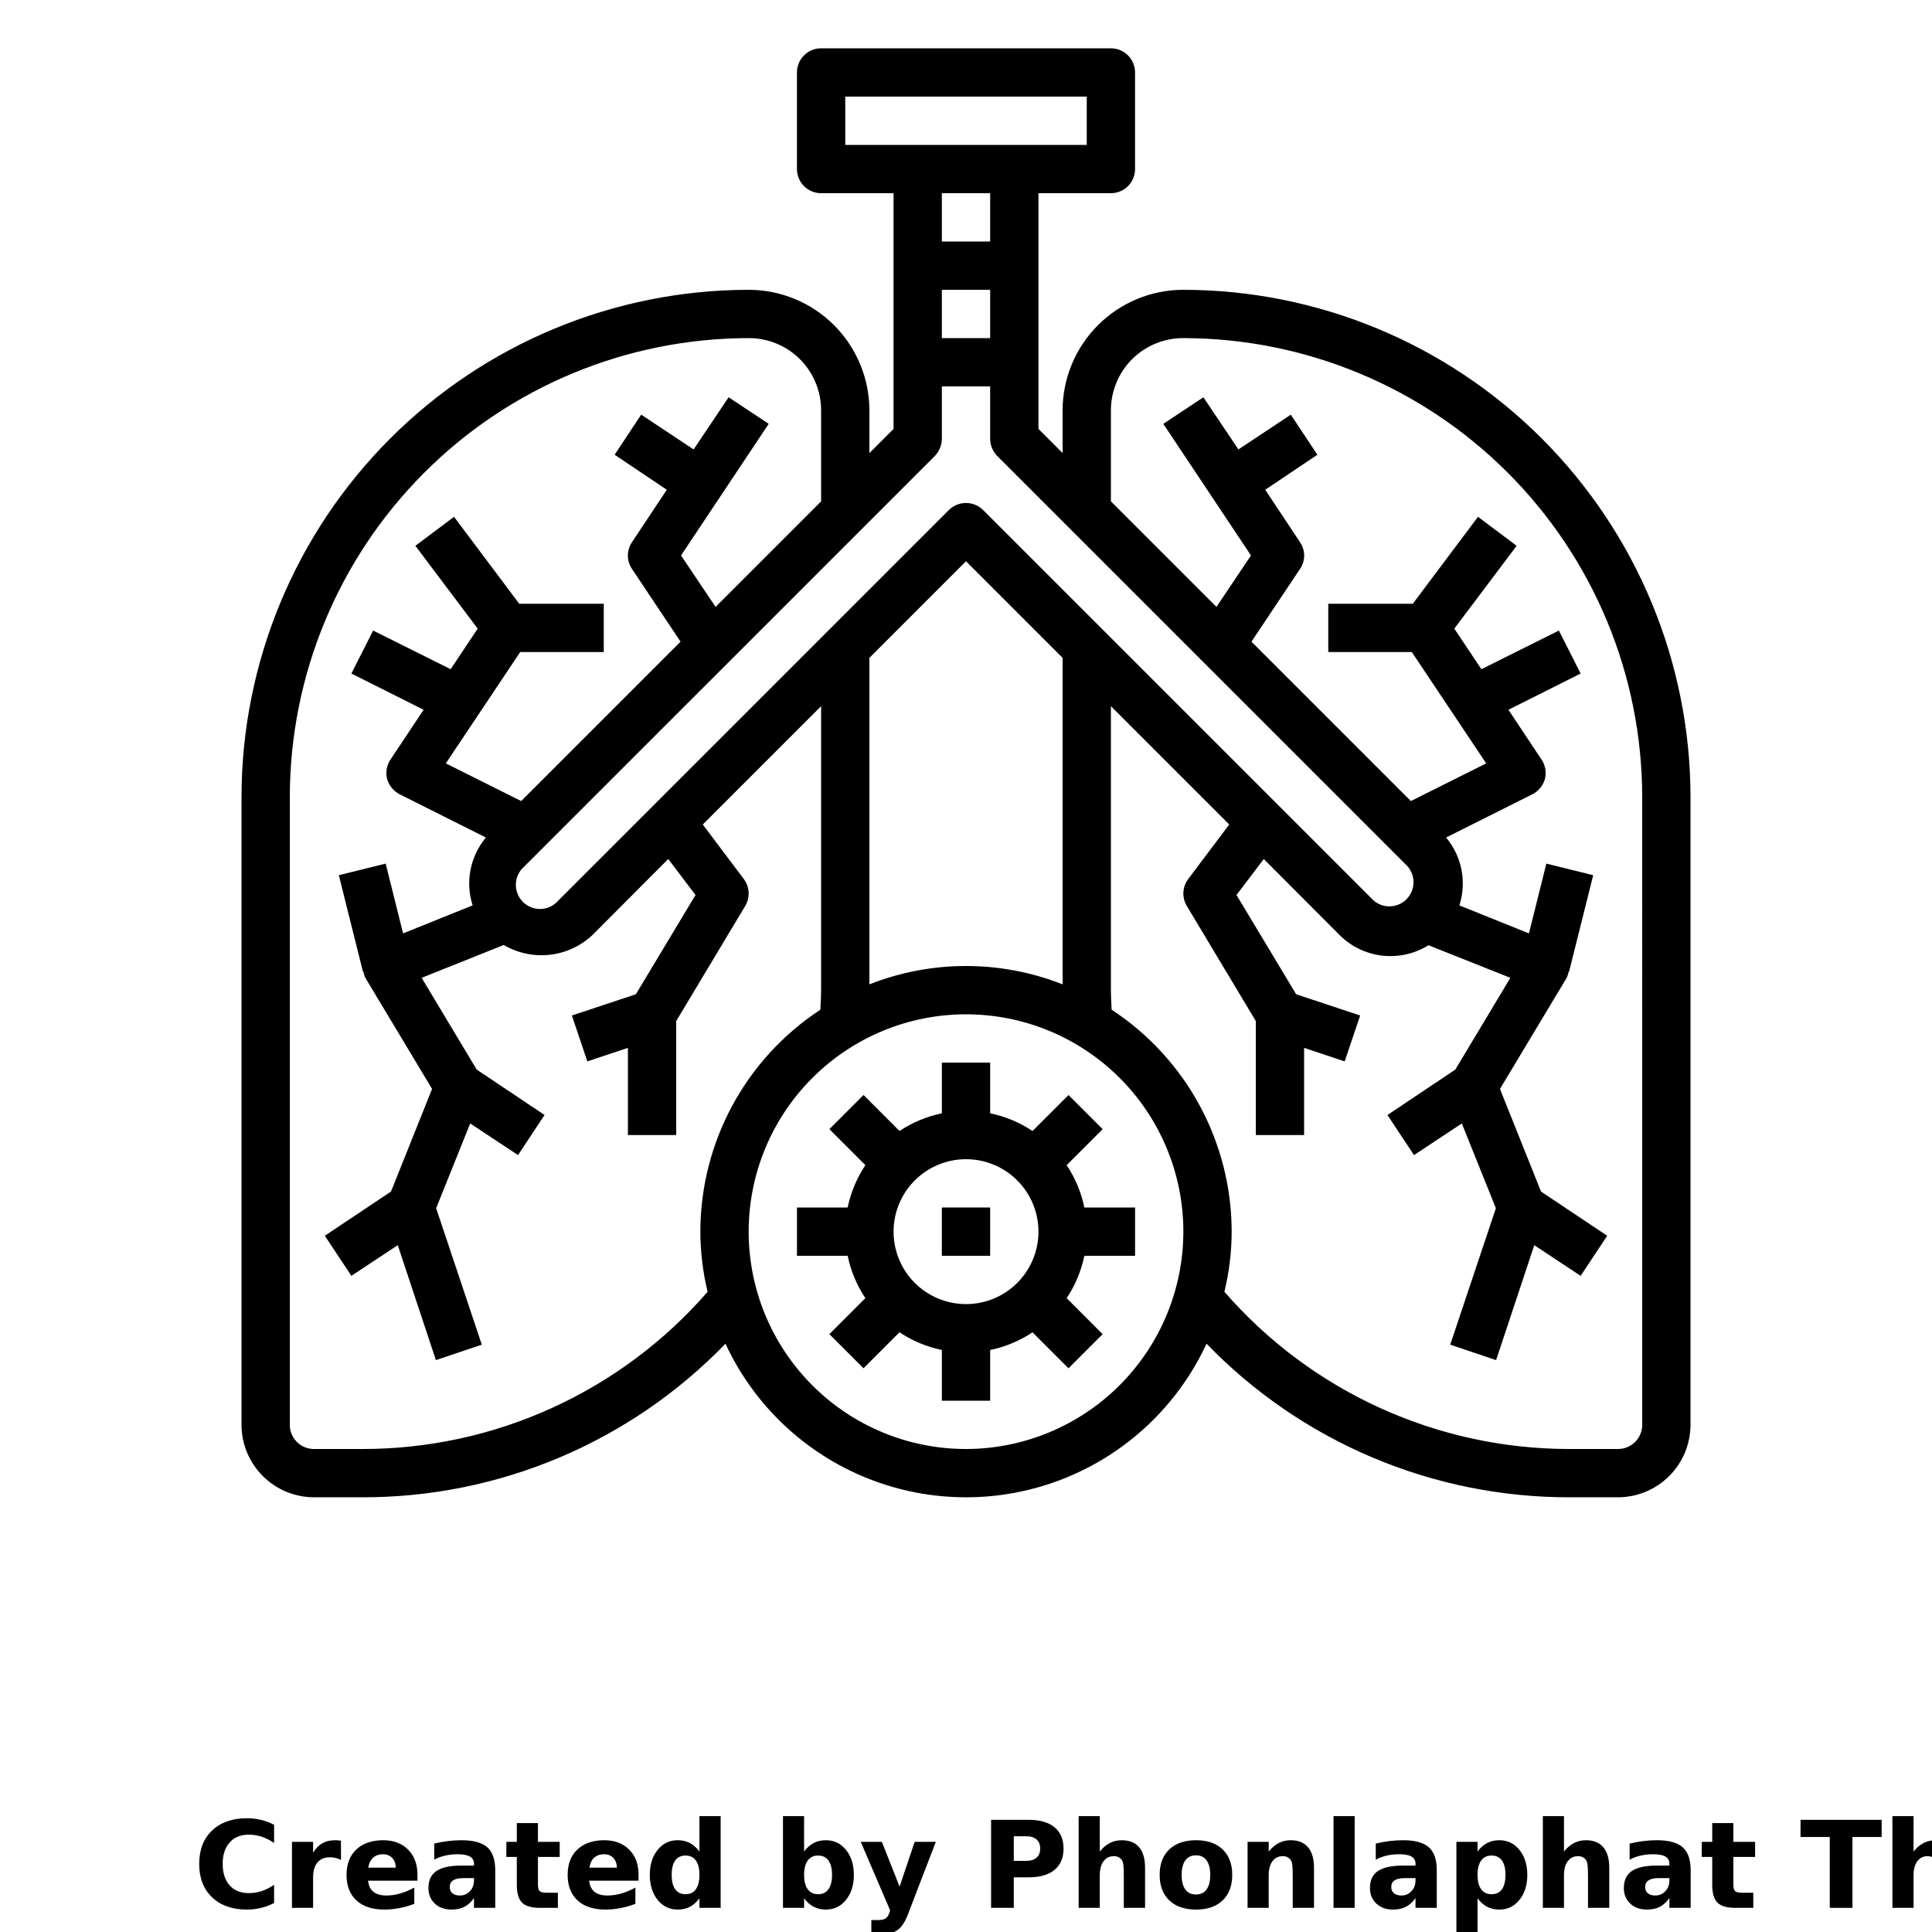 <?xml version="1.0" encoding="UTF-8"?>
<svg width="700pt" height="700pt" version="1.1" viewBox="0 0 700 700" xmlns="http://www.w3.org/2000/svg" xmlns:xlink="http://www.w3.org/1999/xlink">
 <defs>
  <symbol id="o" overflow="visible">
   <path d="m29.312-1.75c-1.512 0.781-3.09 1.371-4.734 1.766-1.637 0.406-3.34 0.609-5.109 0.609-5.312 0-9.527-1.484-12.641-4.453-3.106-2.969-4.656-7-4.656-12.094s1.551-9.125 4.656-12.094c3.113-2.969 7.328-4.453 12.641-4.453 1.77 0 3.473 0.199 5.109 0.594 1.645 0.398 3.223 0.992 4.734 1.781v6.594c-1.531-1.039-3.039-1.801-4.516-2.281-1.48-0.488-3.039-0.734-4.672-0.734-2.938 0-5.246 0.945-6.922 2.828-1.68 1.875-2.516 4.465-2.516 7.766 0 3.293 0.836 5.883 2.516 7.766 1.676 1.875 3.984 2.812 6.922 2.812 1.633 0 3.191-0.238 4.672-0.719 1.477-0.488 2.984-1.254 4.516-2.297z"/>
  </symbol>
  <symbol id="i" overflow="visible">
   <path d="m21.453-17.406c-0.68-0.312-1.352-0.539-2.016-0.688-0.656-0.156-1.32-0.234-1.984-0.234-1.969 0-3.484 0.633-4.547 1.891-1.055 1.262-1.578 3.07-1.578 5.422v11.016h-7.656v-23.922h7.656v3.922c0.977-1.562 2.102-2.703 3.375-3.422 1.281-0.719 2.812-1.078 4.594-1.078 0.25 0 0.523 0.012 0.828 0.031 0.301 0.023 0.734 0.07 1.297 0.141z"/>
  </symbol>
  <symbol id="d" overflow="visible">
   <path d="m27.562-12.031v2.188h-17.891c0.188 1.793 0.832 3.137 1.938 4.031 1.113 0.898 2.672 1.344 4.672 1.344 1.602 0 3.25-0.234 4.938-0.703 1.688-0.477 3.422-1.203 5.203-2.172v5.891c-1.805 0.688-3.609 1.203-5.422 1.547-1.812 0.352-3.621 0.531-5.422 0.531-4.336 0-7.703-1.098-10.109-3.297-2.398-2.207-3.594-5.297-3.594-9.266 0-3.906 1.176-6.973 3.531-9.203 2.363-2.238 5.609-3.359 9.734-3.359 3.758 0 6.769 1.137 9.031 3.406 2.258 2.262 3.391 5.281 3.391 9.062zm-7.859-2.531c0-1.457-0.43-2.629-1.281-3.516-0.844-0.895-1.949-1.344-3.312-1.344-1.492 0-2.699 0.418-3.625 1.25-0.918 0.836-1.492 2.039-1.719 3.609z"/>
  </symbol>
  <symbol id="a" overflow="visible">
   <path d="m14.391-10.766c-1.594 0-2.793 0.273-3.594 0.812-0.805 0.543-1.203 1.34-1.203 2.391 0 0.969 0.32 1.73 0.969 2.281 0.645 0.543 1.547 0.812 2.703 0.812 1.438 0 2.644-0.516 3.625-1.547 0.988-1.031 1.484-2.32 1.484-3.875v-0.875zm11.688-2.891v13.656h-7.703v-3.547c-1.031 1.449-2.188 2.508-3.469 3.172s-2.84 1-4.672 1c-2.481 0-4.496-0.723-6.047-2.172-1.543-1.445-2.312-3.32-2.312-5.625 0-2.812 0.961-4.867 2.891-6.172 1.938-1.312 4.969-1.969 9.094-1.969h4.516v-0.609c0-1.207-0.48-2.094-1.438-2.656-0.949-0.562-2.438-0.844-4.469-0.844-1.637 0-3.156 0.168-4.562 0.5-1.406 0.324-2.719 0.812-3.938 1.469v-5.828c1.645-0.406 3.289-0.707 4.938-0.906 1.656-0.207 3.305-0.312 4.953-0.312 4.32 0 7.438 0.855 9.344 2.562 1.914 1.699 2.875 4.461 2.875 8.281z"/>
  </symbol>
  <symbol id="c" overflow="visible">
   <path d="m12.031-30.719v6.797h7.875v5.469h-7.875v10.141c0 1.117 0.219 1.871 0.656 2.266 0.438 0.387 1.312 0.578 2.625 0.578h3.938v5.469h-6.562c-3.023 0-5.164-0.629-6.422-1.891-1.262-1.258-1.891-3.398-1.891-6.422v-10.141h-3.797v-5.469h3.797v-6.797z"/>
  </symbol>
  <symbol id="h" overflow="visible">
   <path d="m19.953-20.422v-12.812h7.688v33.234h-7.688v-3.453c-1.055 1.406-2.215 2.438-3.484 3.094-1.273 0.656-2.742 0.984-4.406 0.984-2.949 0-5.371-1.172-7.266-3.516-1.887-2.344-2.828-5.359-2.828-9.047s0.941-6.703 2.828-9.047c1.895-2.344 4.316-3.516 7.266-3.516 1.656 0 3.117 0.336 4.391 1 1.281 0.656 2.445 1.684 3.5 3.078zm-5.047 15.484c1.645 0 2.894-0.598 3.75-1.797 0.863-1.195 1.297-2.93 1.297-5.203 0-2.281-0.434-4.019-1.297-5.219-0.855-1.195-2.106-1.797-3.75-1.797-1.625 0-2.871 0.602-3.734 1.797-0.855 1.199-1.281 2.938-1.281 5.219 0 2.273 0.426 4.008 1.281 5.203 0.863 1.199 2.109 1.797 3.734 1.797z"/>
  </symbol>
  <symbol id="g" overflow="visible">
   <path d="m16.406-4.938c1.633 0 2.883-0.598 3.75-1.797 0.863-1.195 1.297-2.93 1.297-5.203 0-2.281-0.434-4.019-1.297-5.219-0.867-1.195-2.117-1.797-3.75-1.797-1.637 0-2.891 0.605-3.766 1.812-0.875 1.199-1.312 2.934-1.312 5.203 0 2.262 0.438 3.996 1.312 5.203 0.875 1.199 2.129 1.797 3.766 1.797zm-5.078-15.484c1.051-1.395 2.219-2.422 3.5-3.078 1.281-0.664 2.754-1 4.422-1 2.945 0 5.367 1.172 7.266 3.516 1.895 2.344 2.844 5.359 2.844 9.047s-0.949 6.703-2.844 9.047c-1.898 2.344-4.32 3.516-7.266 3.516-1.668 0-3.141-0.336-4.422-1s-2.449-1.691-3.5-3.078v3.453h-7.656v-33.234h7.656z"/>
  </symbol>
  <symbol id="f" overflow="visible">
   <path d="m0.531-23.922h7.656l6.422 16.234 5.469-16.234h7.656l-10.062 26.188c-1.012 2.664-2.195 4.523-3.547 5.578-1.344 1.062-3.121 1.594-5.328 1.594h-4.422v-5.016h2.391c1.301 0 2.242-0.211 2.828-0.625 0.594-0.406 1.055-1.148 1.391-2.219l0.203-0.656z"/>
  </symbol>
  <symbol id="e" overflow="visible">
   <path d="m4.016-31.891h13.656c4.051 0 7.16 0.902 9.328 2.703 2.176 1.805 3.266 4.371 3.266 7.703 0 3.344-1.09 5.918-3.266 7.719-2.168 1.805-5.277 2.703-9.328 2.703h-5.438v11.062h-8.219zm8.219 5.953v8.906h4.562c1.594 0 2.82-0.383 3.688-1.156 0.875-0.781 1.312-1.879 1.312-3.297 0-1.426-0.438-2.523-1.312-3.297-0.867-0.77-2.094-1.156-3.688-1.156z"/>
  </symbol>
  <symbol id="b" overflow="visible">
   <path d="m27.734-14.562v14.562h-7.703v-11.109c0-2.094-0.047-3.531-0.141-4.312-0.086-0.781-0.242-1.359-0.469-1.734-0.305-0.5-0.711-0.883-1.219-1.156-0.512-0.281-1.094-0.422-1.75-0.422-1.594 0-2.852 0.617-3.766 1.844-0.906 1.23-1.359 2.938-1.359 5.125v11.766h-7.656v-33.234h7.656v12.812c1.145-1.395 2.363-2.422 3.656-3.078 1.301-0.664 2.738-1 4.312-1 2.758 0 4.852 0.852 6.281 2.547 1.438 1.688 2.156 4.152 2.156 7.391z"/>
  </symbol>
  <symbol id="n" overflow="visible">
   <path d="m15.062-19.031c-1.699 0-2.996 0.609-3.891 1.828-0.887 1.219-1.328 2.977-1.328 5.266 0 2.293 0.441 4.047 1.328 5.266 0.895 1.219 2.191 1.828 3.891 1.828 1.664 0 2.938-0.609 3.812-1.828 0.883-1.219 1.328-2.973 1.328-5.266 0-2.289-0.445-4.047-1.328-5.266-0.875-1.219-2.148-1.828-3.812-1.828zm0-5.469c4.113 0 7.328 1.109 9.641 3.328s3.469 5.297 3.469 9.234c0 3.93-1.156 7.008-3.469 9.234-2.312 2.219-5.527 3.328-9.641 3.328-4.137 0-7.371-1.109-9.703-3.328-2.324-2.227-3.484-5.305-3.484-9.234 0-3.938 1.16-7.016 3.484-9.234 2.332-2.219 5.566-3.328 9.703-3.328z"/>
  </symbol>
  <symbol id="m" overflow="visible">
   <path d="m27.734-14.562v14.562h-7.703v-11.156c0-2.062-0.047-3.484-0.141-4.266-0.086-0.781-0.242-1.359-0.469-1.734-0.305-0.5-0.711-0.883-1.219-1.156-0.512-0.281-1.094-0.422-1.75-0.422-1.594 0-2.852 0.617-3.766 1.844-0.906 1.23-1.359 2.938-1.359 5.125v11.766h-7.656v-23.922h7.656v3.5c1.145-1.395 2.363-2.422 3.656-3.078 1.301-0.664 2.738-1 4.312-1 2.758 0 4.852 0.852 6.281 2.547 1.438 1.688 2.156 4.152 2.156 7.391z"/>
  </symbol>
  <symbol id="l" overflow="visible">
   <path d="m3.672-33.234h7.656v33.234h-7.656z"/>
  </symbol>
  <symbol id="k" overflow="visible">
   <path d="m11.328-3.453v12.547h-7.656v-33.016h7.656v3.5c1.051-1.395 2.219-2.422 3.5-3.078 1.281-0.664 2.754-1 4.422-1 2.945 0 5.367 1.172 7.266 3.516 1.895 2.344 2.844 5.359 2.844 9.047s-0.949 6.703-2.844 9.047c-1.898 2.344-4.32 3.516-7.266 3.516-1.668 0-3.141-0.336-4.422-1s-2.449-1.691-3.5-3.078zm5.078-15.5c-1.637 0-2.891 0.605-3.766 1.812-0.875 1.199-1.312 2.934-1.312 5.203 0 2.262 0.438 3.996 1.312 5.203 0.875 1.199 2.129 1.797 3.766 1.797 1.633 0 2.883-0.598 3.75-1.797 0.863-1.195 1.297-2.93 1.297-5.203 0-2.281-0.434-4.019-1.297-5.219-0.867-1.195-2.117-1.797-3.75-1.797z"/>
  </symbol>
  <symbol id="j" overflow="visible">
   <path d="m0.219-31.891h29.391v6.219h-10.578v25.672h-8.219v-25.672h-10.594z"/>
  </symbol>
 </defs>
 <g>
  <path d="m428.75 105c-11.602 0-22.73 4.609-30.938 12.812-8.203 8.207-12.812 19.336-12.812 30.938v15.398l-8.75-8.75v-85.398h26.25c2.32 0 4.547-0.922 6.188-2.562s2.562-3.867 2.562-6.188v-35c0-2.32-0.922-4.547-2.562-6.188s-3.867-2.562-6.188-2.562h-105c-4.832 0-8.75 3.918-8.75 8.75v35c0 2.32 0.922 4.547 2.562 6.188s3.867 2.562 6.188 2.562h26.25v85.398l-8.75 8.75v-15.398c0-11.602-4.609-22.73-12.812-30.938-8.207-8.203-19.336-12.812-30.938-12.812-48.719 0.055-95.422 19.43-129.87 53.879-34.449 34.449-53.824 81.152-53.879 129.87v227.5c0.02 6.957 2.793 13.621 7.711 18.539 4.918 4.918 11.582 7.691 18.539 7.711h17.5c24.551 0.047 48.859-4.856 71.469-14.418 22.613-9.562 43.062-23.586 60.133-41.23 10.332 22.277 28.801 39.754 51.617 48.836s48.246 9.082 71.062 0 41.285-26.559 51.617-48.836c17.07 17.645 37.52 31.668 60.133 41.23 22.609 9.562 46.918 14.465 71.469 14.418h17.5c6.957-0.02 13.621-2.793 18.539-7.711 4.918-4.918 7.691-11.582 7.711-18.539v-227.5c-0.055-48.719-19.43-95.422-53.879-129.87-34.449-34.449-81.152-53.824-129.87-53.879zm-122.5-52.5v-17.5h87.5v17.5zm35 35v-17.5h17.5v17.5zm17.5 17.5v17.5h-17.5v-17.5zm-20.039 60.199c1.613-1.668 2.523-3.891 2.539-6.211v-18.988h17.5v18.988c0.016 2.32 0.926 4.543 2.539 6.211l148.75 148.75c2.973 3.473 2.773 8.648-0.461 11.879-3.231 3.234-8.406 3.434-11.879 0.461l-141.49-141.49c-3.438-3.414-8.984-3.414-12.422 0l-141.49 141.49c-1.586 1.852-3.871 2.957-6.309 3.051s-4.801-0.832-6.523-2.559c-1.727-1.723-2.652-4.086-2.559-6.523s1.199-4.723 3.051-6.309zm46.289 73.152v118.3c-22.492-8.867-47.508-8.867-70 0v-118.3l35-35zm-128.62 229.69c-15.559 17.902-34.781 32.254-56.371 42.082-21.586 9.828-45.035 14.902-68.754 14.879h-17.5c-4.832 0-8.75-3.918-8.75-8.75v-227.5c0.039-44.082 17.566-86.344 48.738-117.51 31.168-31.172 73.43-48.699 117.51-48.738 6.969-0.027 13.664 2.731 18.594 7.656 4.926 4.93 7.684 11.625 7.656 18.594v32.898l-38.238 38.238-12.512-18.637 31.762-47.688-14.523-9.625-12.688 18.898-18.988-12.602-9.625 14.523 18.898 12.688-12.602 18.988 0.004 0.004c-2.012 2.926-2.012 6.789 0 9.711l17.586 26.336-57.75 57.75-27.301-13.648 26.953-40.336h30.273v-17.5h-30.625l-23.625-31.5-14 10.5 22.574 30.012-9.801 14.699-28.086-14-7.875 15.574 26.164 13.125-11.988 18.027c-1.406 2.078-1.852 4.66-1.227 7.086 0.688 2.391 2.336 4.387 4.551 5.516l31.238 15.664v-0.004c-5.711 6.832-7.527 16.109-4.812 24.59l-25.199 10.148-6.301-25.289-16.977 4.199 8.75 35h0.176v0.004c0.129 0.824 0.395 1.621 0.789 2.359l24.062 40.074-14.875 37.188-23.977 16.016 9.625 14.523 16.801-11.113 13.824 41.648 16.625-5.602-16.539-49.438 12.336-30.711 17.324 11.461 9.625-14.523-24.586-16.449-19.949-33.25 29.75-11.898c5.043 2.961 10.906 4.203 16.715 3.543 5.809-0.664 11.242-3.195 15.488-7.219l27.387-27.477 9.887 13.039-21.613 35.961-23.188 7.699 5.602 16.625 14.699-4.894v31.586h17.5v-41.301l25.023-41.738c1.809-3.043 1.602-6.879-0.523-9.711l-14.875-19.773 42.875-42.875v102.9c0 2.363-0.176 4.727-0.262 7.086-27.113 17.773-43.457 47.996-43.488 80.414 0.02 7.34 0.902 14.652 2.625 21.789zm93.625 56.961c-20.887 0-40.918-8.297-55.684-23.066-14.77-14.766-23.066-34.797-23.066-55.684s8.297-40.918 23.066-55.684c14.766-14.77 34.797-23.066 55.684-23.066s40.918 8.297 55.684 23.066c14.77 14.766 23.066 34.797 23.066 55.684-0.031 20.875-8.34 40.887-23.102 55.648-14.762 14.762-34.773 23.07-55.648 23.102zm245-8.75c0 2.32-0.922 4.547-2.562 6.188s-3.867 2.562-6.188 2.562h-17.5c-23.719 0.023-47.168-5.051-68.754-14.879-21.59-9.828-40.812-24.18-56.371-42.082 1.723-7.137 2.606-14.449 2.625-21.789-0.031-32.418-16.375-62.641-43.488-80.414-0.086-2.363-0.262-4.727-0.262-7.086v-102.9l42.875 42.875-14.875 19.773c-2.125 2.832-2.332 6.668-0.523 9.711l25.023 41.738v41.301h17.5v-31.586l14.699 4.898 5.602-16.625-23.188-7.699-21.613-35.965 9.887-13.039 27.387 27.477c4.164 4.191 9.621 6.844 15.488 7.527 5.863 0.684 11.789-0.645 16.801-3.762l29.664 11.812-19.949 33.25-24.586 16.449 9.625 14.523 17.324-11.461 12.336 30.711-16.539 49.438 16.625 5.602 13.824-41.648 16.801 11.113 9.625-14.523-23.977-16.012-14.875-37.188 24.062-40.074v-0.008c0.395-0.738 0.66-1.535 0.789-2.359h0.176l8.75-35-16.977-4.199-6.301 25.289-25.199-10.148v-0.004c2.715-8.48 0.898-17.758-4.812-24.59l31.238-15.664v0.004c2.215-1.129 3.863-3.125 4.551-5.516 0.625-2.426 0.18-5.008-1.227-7.086l-11.988-18.023 26.164-13.125-7.875-15.574-28.086 14-9.801-14.699 22.574-30.016-14-10.5-23.625 31.5h-30.625v17.5h30.273l26.949 40.336-27.301 13.648-57.75-57.75 17.586-26.336h0.004c2.012-2.922 2.012-6.785 0-9.711l-12.602-18.988 18.898-12.688-9.625-14.523-18.988 12.602-12.688-18.898-14.523 9.625 31.766 47.684-12.512 18.637-38.238-38.238v-32.898c-0.027-6.969 2.731-13.664 7.656-18.594 4.93-4.926 11.625-7.684 18.594-7.656 44.082 0.039 86.344 17.566 117.51 48.738 31.172 31.168 48.699 73.43 48.738 117.51z"/>
  <path d="m392.88 437.5c-1.129-5.477-3.301-10.688-6.406-15.34l13.039-13.039-12.371-12.371-13.039 13.039c-4.656-3.109-9.867-5.285-15.348-6.414v-18.375h-17.5v18.375c-5.477 1.129-10.688 3.301-15.34 6.406l-13.039-13.039-12.371 12.371 13.039 13.039c-3.109 4.656-5.285 9.867-6.414 15.348h-18.375v17.5h18.375c1.129 5.477 3.301 10.688 6.406 15.34l-13.039 13.039 12.371 12.371 13.039-13.039c4.656 3.109 9.867 5.285 15.348 6.414v18.375h17.5v-18.375c5.477-1.129 10.688-3.301 15.34-6.406l13.039 13.039 12.371-12.371-13.039-13.039c3.109-4.656 5.285-9.867 6.414-15.348h18.375v-17.5zm-42.875 35c-6.961 0-13.641-2.766-18.562-7.688s-7.688-11.602-7.688-18.562 2.766-13.641 7.688-18.562 11.602-7.688 18.562-7.688 13.641 2.766 18.562 7.688 7.688 11.602 7.688 18.562-2.766 13.641-7.688 18.562-11.602 7.688-18.562 7.688z"/>
  <path d="m341.25 437.5h17.5v17.5h-17.5z"/>
  <use x="70" y="691.25" xlink:href="#o"/>
  <use x="102.109" y="691.25" xlink:href="#i"/>
  <use x="123.684" y="691.25" xlink:href="#d"/>
  <use x="153.355" y="691.25" xlink:href="#a"/>
  <use x="182.879" y="691.25" xlink:href="#c"/>
  <use x="203.793" y="691.25" xlink:href="#d"/>
  <use x="233.465" y="691.25" xlink:href="#h"/>
  <use x="280.012" y="691.25" xlink:href="#g"/>
  <use x="311.328" y="691.25" xlink:href="#f"/>
  <use x="355.078" y="691.25" xlink:href="#e"/>
  <use x="387.145" y="691.25" xlink:href="#b"/>
  <use x="418.289" y="691.25" xlink:href="#n"/>
  <use x="448.348" y="691.25" xlink:href="#m"/>
  <use x="479.492" y="691.25" xlink:href="#l"/>
  <use x="494.492" y="691.25" xlink:href="#a"/>
  <use x="524.012" y="691.25" xlink:href="#k"/>
  <use x="555.332" y="691.25" xlink:href="#b"/>
  <use x="586.477" y="691.25" xlink:href="#a"/>
  <use x="616" y="691.25" xlink:href="#c"/>
  <use x="652.145" y="691.25" xlink:href="#j"/>
  <use x="681.988" y="691.25" xlink:href="#b"/>
 </g>
</svg>

